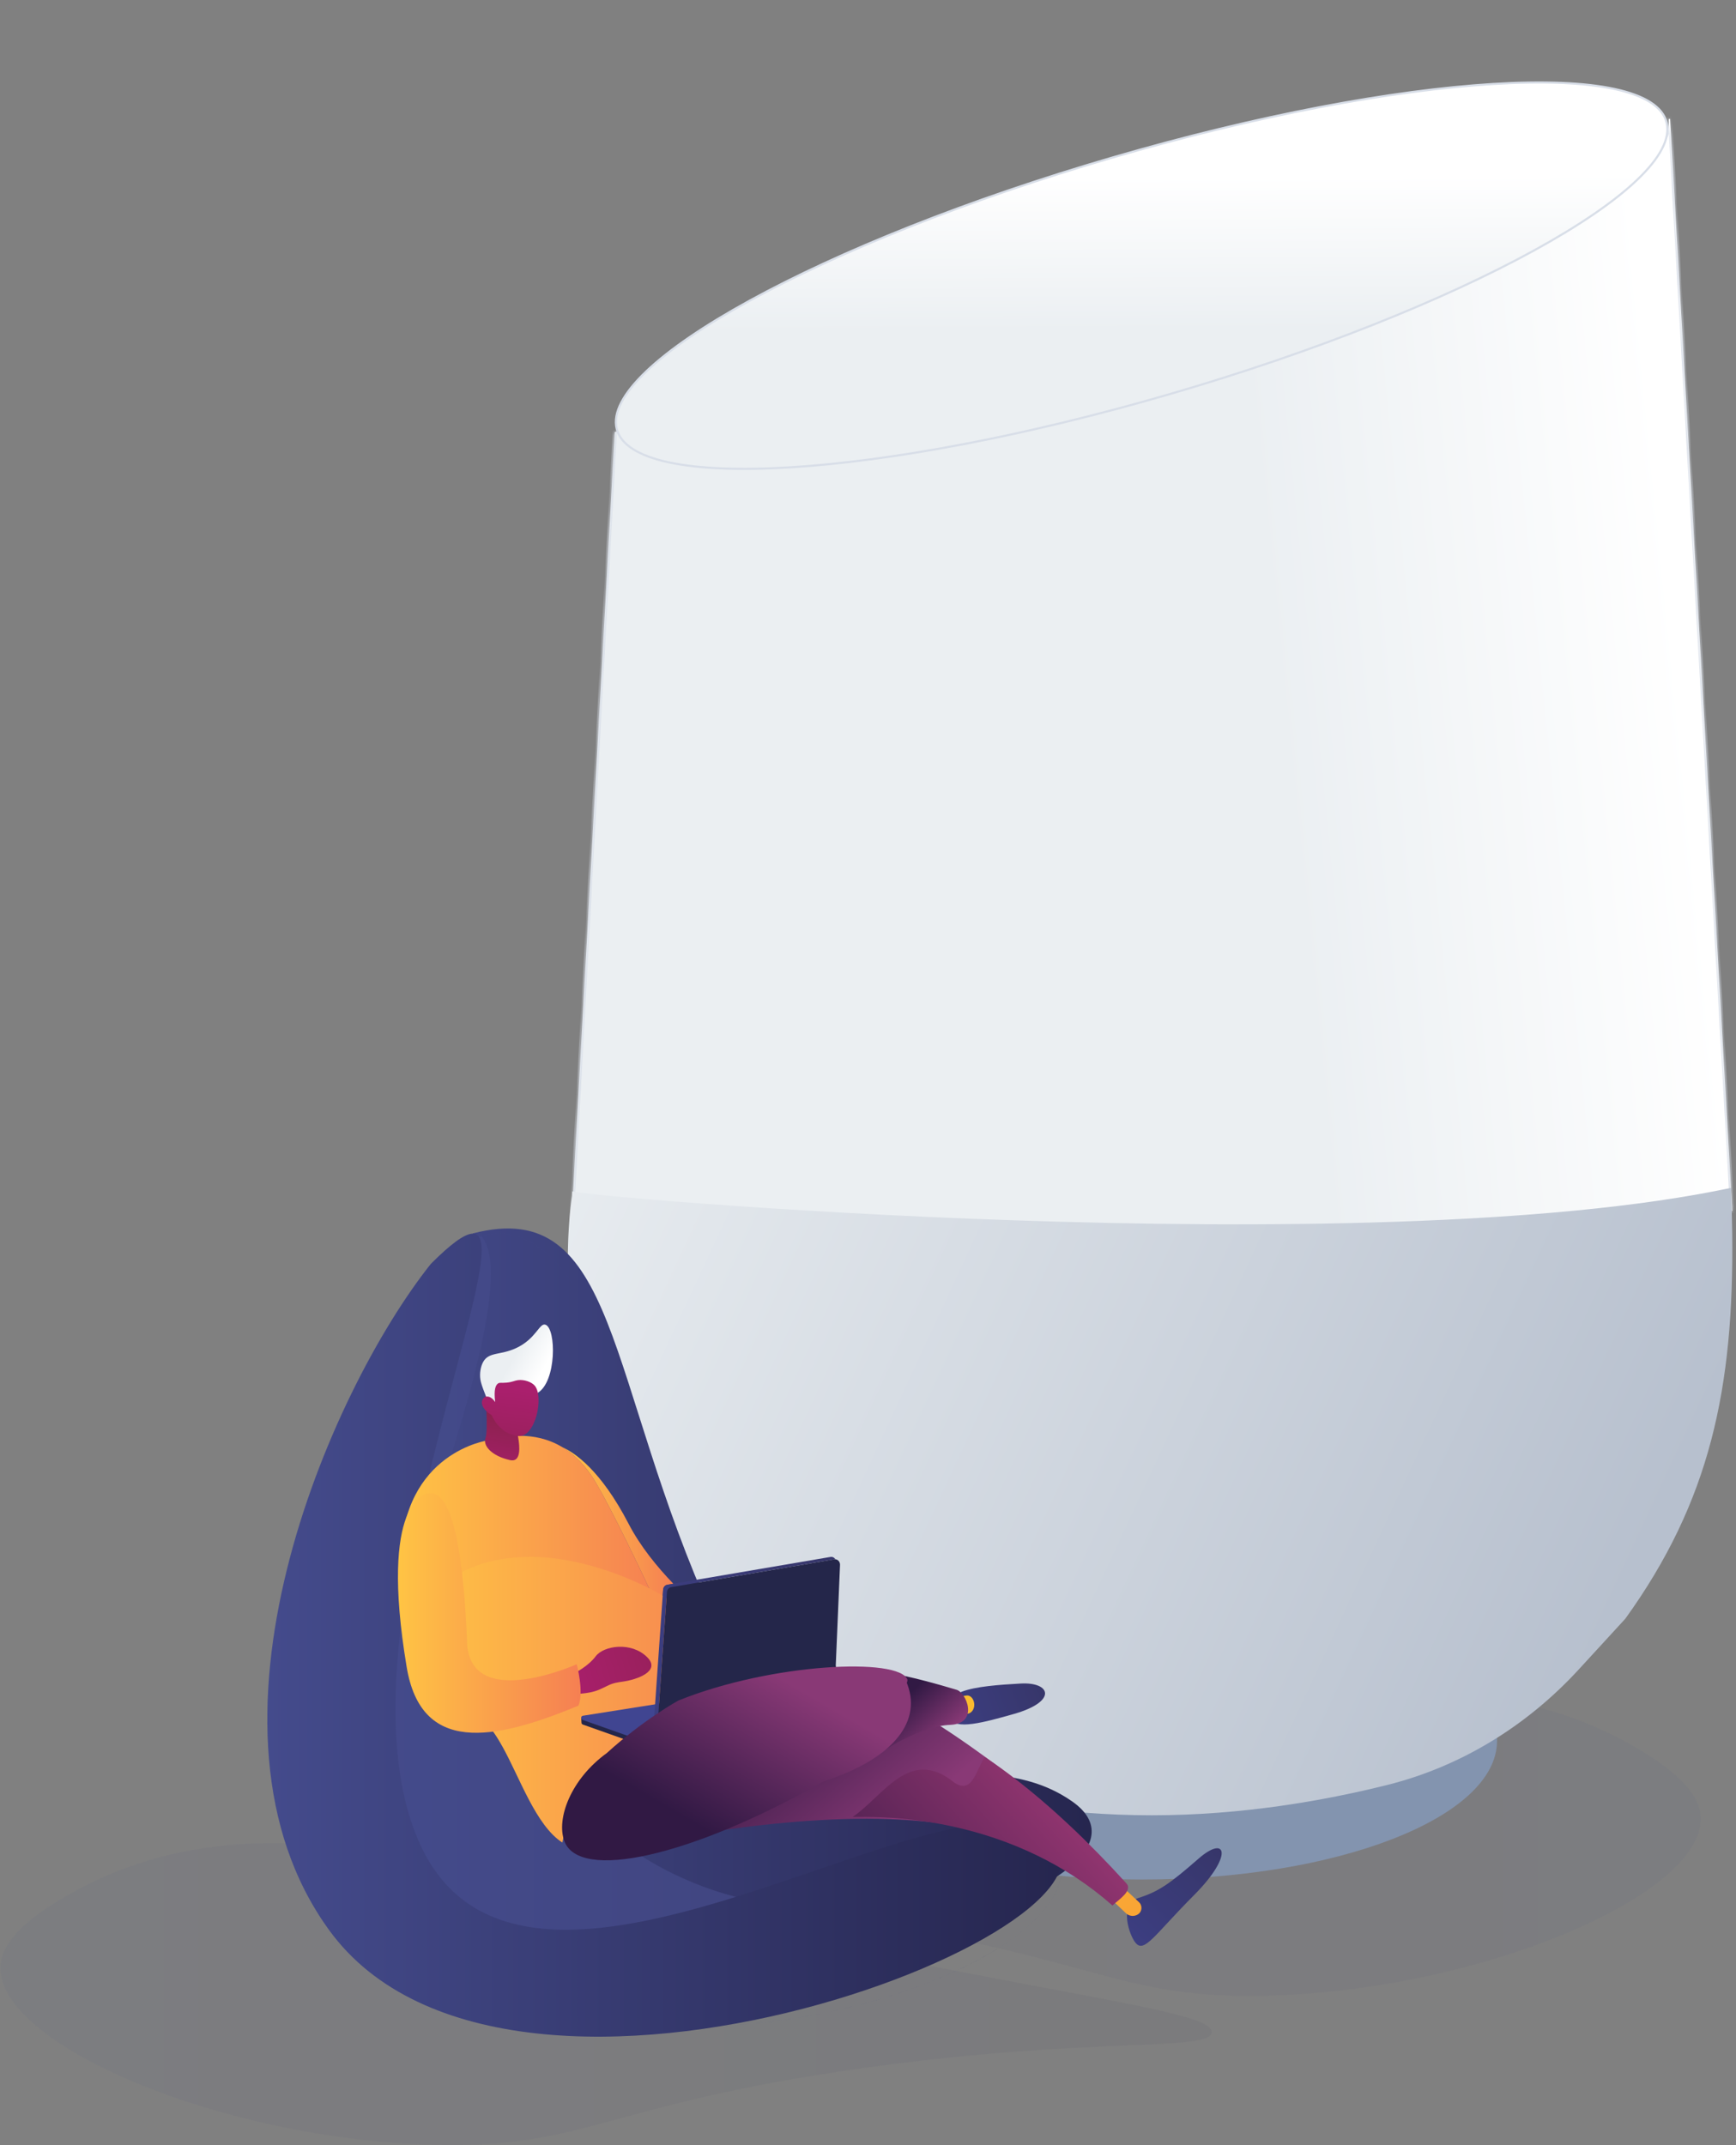 <svg width="369" height="456" viewBox="0 0 369 456" fill="none" xmlns="http://www.w3.org/2000/svg">
  <rect x="0" y="0" width="369" height="456" fill="#808080" stroke="none"/>
  <g id="base">
    <path id="shadow" opacity="0.05" d="M347.634 371.401C359.531 378.306 361.444 383.231 361.49 386.492C361.724 403.082 314.326 423.121 269.119 424.22C236.912 425.004 232.693 415.519 177.903 407.872C129.889 401.169 104.357 404.437 104.006 400.326C103.588 395.421 140.071 392.383 216.006 375.174C272.396 362.394 311.771 350.586 347.634 371.401Z" fill="url(#paint0_linear_1898_82024)"/>
    <path id="shadow_2" opacity="0.05" d="M13.935 403.091C2.038 409.996 0.125 414.921 0.078 418.182C-0.156 434.772 47.242 454.811 92.449 455.91C124.657 456.694 128.876 447.209 183.666 439.562C231.68 432.859 257.212 436.127 257.563 432.016C257.981 427.111 221.498 424.073 145.563 406.864C89.172 394.084 49.797 382.276 13.935 403.091Z" fill="url(#paint1_linear_1898_82024)"/>
    <g id="speaker">
      <path id="path512" d="M318.207 370.009C318.207 386.298 284.385 399.503 242.663 399.503C200.94 399.503 167.118 386.298 167.118 370.009C167.118 353.72 200.94 340.515 242.663 340.515C284.385 340.515 318.207 353.72 318.207 370.009Z" fill="#8394AF"/>
      <g id="Subtract">
        <mask id="path-4-inside-1_1898_82024" fill="white">
          <path fill-rule="evenodd" clip-rule="evenodd" d="M130.665 91.828L131.853 91.475C139.982 102.998 190.481 99.208 248.957 82.201C309.304 64.649 355.818 39.515 354.696 25.321L354.991 25.233L368.211 257.414L120.75 272.713L130.665 91.828Z"/>
        </mask>
        <path fill-rule="evenodd" clip-rule="evenodd" d="M130.665 91.828L131.853 91.475C139.982 102.998 190.481 99.208 248.957 82.201C309.304 64.649 355.818 39.515 354.696 25.321L354.991 25.233L368.211 257.414L120.75 272.713L130.665 91.828Z" fill="url(#paint2_linear_1898_82024)"/>
        <path d="M131.853 91.475L132.221 91.216L132.035 90.952L131.725 91.044L131.853 91.475ZM130.665 91.828L130.537 91.396L130.233 91.487L130.216 91.803L130.665 91.828ZM248.957 82.201L249.083 82.633L248.957 82.201ZM354.696 25.321L354.568 24.89L354.218 24.993L354.247 25.357L354.696 25.321ZM354.991 25.233L355.441 25.208L355.408 24.64L354.863 24.802L354.991 25.233ZM368.211 257.414L368.239 257.864L368.686 257.836L368.661 257.389L368.211 257.414ZM120.75 272.713L120.301 272.688L120.273 273.194L120.778 273.162L120.75 272.713ZM131.725 91.044L130.537 91.396L130.793 92.26L131.981 91.907L131.725 91.044ZM248.831 81.768C219.614 90.266 192.402 95.458 171.49 97.088C161.032 97.903 152.167 97.826 145.422 96.833C142.05 96.337 139.223 95.614 136.997 94.668C134.768 93.721 133.172 92.563 132.221 91.216L131.485 91.735C132.567 93.268 134.327 94.512 136.644 95.497C138.964 96.483 141.873 97.221 145.291 97.724C152.129 98.73 161.068 98.803 171.56 97.985C192.548 96.349 219.823 91.143 249.083 82.633L248.831 81.768ZM354.247 25.357C354.377 27.002 353.82 28.852 352.567 30.884C351.315 32.915 349.387 35.097 346.833 37.393C341.725 41.986 334.165 46.987 324.664 52.105C305.667 62.338 278.983 72.999 248.831 81.768L249.083 82.633C279.278 73.851 306.025 63.168 325.091 52.898C334.622 47.764 342.252 42.723 347.435 38.063C350.027 35.733 352.02 33.486 353.333 31.357C354.645 29.229 355.295 27.188 355.145 25.286L354.247 25.357ZM354.863 24.802L354.568 24.89L354.824 25.753L355.119 25.665L354.863 24.802ZM368.661 257.389L355.441 25.208L354.542 25.259L367.762 257.44L368.661 257.389ZM120.778 273.162L368.239 257.864L368.183 256.965L120.722 272.264L120.778 273.162ZM130.216 91.803L120.301 272.688L121.2 272.738L131.115 91.853L130.216 91.803Z" fill="#D8DEE8" mask="url(#path-4-inside-1_1898_82024)"/>
      </g>
      <path id="path546" d="M244.813 385.853C225.685 385.853 208.113 382.748 194.719 379.397C179.306 375.54 165.217 367.017 154.035 354.838L146.937 347.106L144.159 344.08C138.226 335.85 133.691 327.309 130.29 318.466C130.209 318.255 130.128 318.042 130.047 317.831C116.622 282.576 121.604 254.193 121.604 254.193C121.617 253.865 121.63 253.54 121.644 253.212C121.604 254.193 290.635 268.961 367.941 252.489C368.071 255.765 368.158 258.955 368.196 262.063C368.6 295.145 363.452 319.13 345.466 344.08L335.591 354.838C324.409 367.017 310.319 375.54 294.907 379.397C281.512 382.748 263.94 385.853 244.813 385.853Z" fill="url(#paint3_linear_1898_82024)"/>
      <path id="Ellipse 2" d="M354.251 26.06C354.664 27.739 354.322 29.615 353.255 31.665C352.188 33.716 350.403 35.927 347.957 38.258C343.066 42.918 335.57 48.024 326.025 53.262C306.939 63.736 279.701 74.716 248.839 83.714C217.977 92.713 189.346 98.022 168.008 99.335C157.337 99.991 148.502 99.647 142.127 98.272C138.939 97.584 136.379 96.64 134.513 95.444C132.649 94.248 131.492 92.809 131.08 91.13C130.667 89.452 131.009 87.576 132.076 85.526C133.143 83.474 134.928 81.263 137.374 78.933C142.265 74.272 149.761 69.167 159.306 63.929C178.392 53.455 205.629 42.475 236.492 33.476C267.354 24.478 295.985 19.168 317.323 17.856C327.994 17.199 336.829 17.543 343.204 18.919C346.391 19.607 348.952 20.55 350.818 21.747C352.682 22.942 353.839 24.381 354.251 26.06Z" fill="url(#paint4_linear_1898_82024)" stroke="#D8DEE8" stroke-width="0.45"/>
    </g>
    <g id="seat">
      <path id="Vector 2" d="M100.552 381.399C68.35 336.99 78.057 290.461 100.552 262.16C131.527 254.16 128.614 293.382 151.658 343.996C174.703 394.61 204.78 366.856 227.824 382.855C255.352 401.967 140.805 436.912 100.552 381.399Z" fill="url(#paint5_linear_1898_82024)"/>
      <path id="path2632" d="M146.527 430.808C145.11 430.808 143.699 430.784 142.289 430.736C143.697 430.784 145.112 430.808 146.527 430.808C191.708 430.808 239.292 407.153 222.066 388.938C216.027 396.358 207.878 404.339 197.131 410.803C183.98 418.712 165.983 424.929 147.499 424.929C132.338 424.929 116.851 420.75 103.429 409.892C75.85 387.582 73.393 350.218 72.474 338.815C70.867 318.888 74.441 301.536 79.595 287.539C77.784 290.987 75.935 294.863 74.052 299.213C76.498 293.559 78.885 288.709 81.209 284.557C90.829 267.364 99.317 262.218 106.031 262.218C116.043 262.218 122.113 273.663 122.113 273.663C122.113 273.663 116.043 262.226 106.031 262.226C104.846 262.226 103.606 262.386 102.314 262.744C105.275 266.34 106.282 276.025 96.043 308.875C94.564 313.619 94.229 327.14 94.853 342.689C95.41 356.559 94.254 363.81 114.514 373.898C121.458 377.356 126.261 388.329 136.894 394.857C140.922 397.329 154.267 405.212 172.226 405.213C175.761 405.213 179.47 404.908 183.327 404.196C198.311 401.432 209.599 393.608 217.363 386.117C218.086 386.254 218.807 386.4 219.527 386.554C220.007 386.991 220.492 387.433 220.974 387.87C225.906 392.351 226.737 397.202 224.502 401.979C217.588 416.76 181.344 430.809 146.527 430.808ZM117.562 427.001C117.187 426.892 116.812 426.779 116.44 426.664C116.815 426.78 117.184 426.89 117.562 427.001ZM73.918 299.521C73.92 299.517 73.918 299.521 73.921 299.517C73.92 299.519 73.919 299.519 73.918 299.521ZM74.012 299.305C74.024 299.277 74.035 299.253 74.046 299.225C74.035 299.251 74.023 299.279 74.012 299.305ZM122.935 276.365C122.933 276.362 122.932 276.36 122.931 276.357C122.932 276.358 122.934 276.363 122.935 276.365ZM122.838 276.082C122.835 276.074 122.834 276.068 122.831 276.061C122.833 276.067 122.836 276.076 122.838 276.082ZM122.814 276.01C122.811 276.003 122.808 275.994 122.806 275.986C122.809 275.995 122.811 276.001 122.814 276.01ZM122.766 275.866C122.764 275.857 122.761 275.849 122.757 275.84C122.761 275.849 122.764 275.857 122.766 275.866ZM122.743 275.795C122.74 275.786 122.737 275.776 122.734 275.767C122.737 275.776 122.74 275.786 122.743 275.795ZM122.719 275.723C122.717 275.714 122.713 275.702 122.71 275.693C122.713 275.703 122.717 275.714 122.719 275.723ZM122.696 275.651C122.692 275.64 122.69 275.632 122.686 275.62C122.689 275.629 122.694 275.642 122.696 275.651ZM122.673 275.58C122.669 275.568 122.666 275.558 122.663 275.547C122.667 275.558 122.669 275.568 122.673 275.58ZM122.65 275.508C122.647 275.496 122.643 275.486 122.639 275.474C122.643 275.485 122.647 275.497 122.65 275.508ZM122.56 275.221C122.556 275.21 122.552 275.195 122.548 275.184C122.552 275.195 122.556 275.209 122.56 275.221ZM122.537 275.149C122.533 275.138 122.529 275.122 122.526 275.111C122.53 275.123 122.533 275.138 122.537 275.149ZM122.516 275.078C122.511 275.065 122.507 275.052 122.503 275.039C122.507 275.05 122.512 275.066 122.516 275.078ZM122.493 275.007C122.49 274.993 122.485 274.978 122.481 274.965C122.486 274.98 122.49 274.992 122.493 275.007ZM122.451 274.865C122.446 274.851 122.442 274.834 122.437 274.819C122.442 274.834 122.446 274.85 122.451 274.865ZM122.43 274.794C122.425 274.779 122.42 274.763 122.416 274.749C122.42 274.764 122.425 274.779 122.43 274.794ZM122.408 274.723C122.403 274.706 122.4 274.691 122.395 274.676C122.399 274.691 122.404 274.707 122.408 274.723ZM122.387 274.651C122.383 274.635 122.379 274.62 122.374 274.604C122.379 274.621 122.383 274.634 122.387 274.651ZM122.366 274.58C122.363 274.565 122.357 274.548 122.353 274.533C122.358 274.55 122.362 274.563 122.366 274.58ZM122.346 274.509C122.342 274.494 122.337 274.477 122.333 274.463C122.337 274.479 122.341 274.492 122.346 274.509ZM122.326 274.437C122.321 274.422 122.316 274.407 122.313 274.391C122.317 274.407 122.321 274.422 122.326 274.437ZM122.306 274.367C122.301 274.35 122.297 274.337 122.293 274.321C122.296 274.336 122.301 274.352 122.306 274.367ZM122.285 274.296C122.28 274.28 122.276 274.264 122.272 274.248C122.276 274.265 122.28 274.279 122.285 274.296ZM122.266 274.225C122.261 274.209 122.256 274.194 122.252 274.178C122.256 274.193 122.261 274.21 122.266 274.225ZM122.246 274.154C122.242 274.14 122.237 274.123 122.233 274.109C122.237 274.124 122.242 274.14 122.246 274.154ZM122.226 274.084C122.222 274.069 122.218 274.053 122.214 274.038C122.218 274.053 122.222 274.069 122.226 274.084ZM122.207 274.013C122.202 273.996 122.198 273.98 122.193 273.963C122.198 273.98 122.202 273.997 122.207 274.013ZM122.188 273.944C122.183 273.928 122.179 273.91 122.175 273.894C122.179 273.911 122.183 273.927 122.188 273.944ZM122.15 273.802C122.147 273.791 122.143 273.777 122.14 273.766C122.144 273.778 122.146 273.789 122.15 273.802Z" fill="url(#paint6_linear_1898_82024)"/>
      <path id="Vector 1" d="M69.95 410.25C38.889 367.461 69.882 295.911 91.581 268.643C125.356 234.821 67.044 343.21 89.272 391.977C111.5 440.744 200.122 374.358 222.35 389.773C248.903 408.188 108.776 463.737 69.95 410.25Z" fill="url(#paint7_linear_1898_82024)"/>
    </g>
    <g id="user">
      <g id="g2708">
        <g id="g2710">
          <path id="path2724" d="M241.393 412.992C240.072 411.445 237.709 404.786 242.021 403.418C246.356 402.042 248.766 400.301 254.736 395.088C260.707 389.876 262.24 394.352 253.808 402.817C245.375 411.283 243.269 415.191 241.393 412.992" fill="url(#paint8_linear_1898_82024)"/>
        </g>
      </g>
      <g id="g2726">
        <g id="g2728">
          <path id="path2742" d="M235.743 403.268L239.296 406.646C240.039 407.351 241.119 407.442 241.952 406.868C242.34 406.601 242.589 406.15 242.622 405.651C242.655 405.152 242.469 404.666 242.12 404.341L236.924 399.503L235.743 403.268" fill="url(#paint9_linear_1898_82024)"/>
        </g>
      </g>
      <g id="g2744">
        <g id="g2746">
          <path id="path2758" d="M210.311 389.925C191.112 383.477 157.642 387.675 138.427 391.645C142.795 387.378 163.23 362.84 168.927 361.794C170.908 361.43 173.189 361.826 175.922 363.377C176.664 363.681 177.269 363.761 177.772 363.668C179.971 363.265 180.214 359.562 181.349 356.782C175.574 354.245 170.133 352.478 165.075 351.483C165.075 351.481 165.075 351.48 165.076 351.477C179.134 354.225 196.151 362.922 215.163 377.822C216.812 379.114 211.368 388.492 210.311 389.925Z" fill="url(#paint10_linear_1898_82024)"/>
          <path id="path2758_2" d="M236.463 405.035C226.655 396.338 214.707 390.86 202.219 388.173C201.499 388.019 200.777 387.873 200.055 387.736C194.506 386.691 188.871 386.186 183.286 386.186C182.604 386.186 181.925 386.194 181.244 386.209C186.204 382.793 190.503 376.142 196.28 376.142C198.289 376.142 200.477 376.947 202.935 378.971C203.62 379.405 204.205 379.593 204.715 379.593C206.944 379.593 207.751 375.986 209.295 373.451C203.988 369.903 198.894 367.174 194.058 365.278C194.059 365.275 194.059 365.275 194.061 365.272C207.503 370.528 222.951 382.187 239.419 400.323C240.847 401.896 237.724 403.814 236.463 405.035Z" fill="url(#paint11_linear_1898_82024)"/>
        </g>
      </g>
      <g id="g2804">
        <g id="g2806">
          <path id="path2820" d="M140.583 343.183C135.749 332.782 130.1 321.027 126.633 315.134C124.505 311.516 122.058 309.142 119.545 307.624C122.079 308.747 127.658 312.392 133.623 323.911C136.075 328.647 139.682 333.055 143.118 336.634L141.837 336.852C141.357 336.935 140.992 337.366 140.954 337.893L140.583 343.183Z" fill="url(#paint12_linear_1898_82024)"/>
        </g>
      </g>
      <g id="g2822">
        <g id="g2824">
          <path id="path2838" d="M108.931 378.281C91.791 360.698 84.805 352.529 85.167 331.443C85.559 308.593 103.791 306.144 103.791 306.144C105.412 305.72 107.781 305.191 110.487 305.191C113.302 305.191 116.482 305.764 119.562 307.624C122.075 309.142 124.522 311.516 126.65 315.134C130.117 321.027 135.765 332.782 140.6 343.182L139.771 354.994C138.329 356.569 136.584 357.904 134.062 359.374C130.614 361.383 126.518 362.39 122.689 362.39C117.974 362.39 113.66 360.863 111.446 357.801C108.426 353.62 107.937 352.063 104.259 345.499C101.3 340.219 99.86 339.372 93.396 334.926C90.956 333.249 88.188 330.82 85.473 327.179C85.301 328.516 85.192 329.933 85.167 331.443C84.805 352.529 91.791 360.698 108.931 378.281Z" fill="url(#paint13_linear_1898_82024)"/>
          <path id="path2838_2" d="M88.002 352.913C88.273 337.096 99.201 330.925 113.015 330.925C127.897 330.925 150.971 341.007 157.92 355.959C143.971 358.275 123.423 372.78 119.526 391.645C113.897 388.029 110.465 377.797 106.787 371.233C103.829 365.952 102.389 365.105 95.925 360.66C93.485 358.982 90.717 356.553 88.002 352.913C88.027 351.403 87.83 354.25 88.002 352.913Z" fill="url(#paint14_linear_1898_82024)"/>
        </g>
      </g>
      <g id="g2852">
        <g id="g2854">
          <path id="path2866" d="M121.473 360.044C121.473 360.044 124.929 360.218 127.382 359.141C129.837 358.065 129.635 357.817 132.46 357.427C135.206 357.047 140.615 355.272 137.553 352.238C134.144 348.863 128.302 349.81 126.623 352.051C125.005 354.211 122.199 355.583 122.199 355.583L121.473 360.044" fill="url(#paint15_linear_1898_82024)"/>
        </g>
      </g>
      <g id="g2868">
        <g id="g2870">
          <path id="path2886" d="M90.656 317.534C90.656 317.534 80.53 318.818 86.439 354.333C89.504 372.753 104.653 370.16 122.945 362.548C124.183 359.728 122.59 353.747 122.59 353.747C122.59 353.747 99.864 363.953 99.275 349.064C98.617 332.371 96.565 315.771 90.656 317.534Z" fill="url(#paint16_linear_1898_82024)"/>
        </g>
      </g>
      <g id="g2892">
        <g id="g2894">
          <path id="path2906" d="M103.132 295.415C103.132 295.415 103.819 304.022 103.198 305.652C102.577 307.282 104.539 309.503 108.416 310.359C112.293 311.215 109.224 301.777 109.224 301.777L103.132 295.415Z" fill="url(#paint17_linear_1898_82024)"/>
        </g>
      </g>
      <g id="g2908">
        <g id="g2910">
          <path id="path2922" d="M114.295 296.055C118.323 293.663 118.238 282.438 115.961 281.582C114.653 281.091 114.009 284.551 109.694 286.554C106.334 288.114 103.944 287.306 102.718 289.459C102.143 290.471 101.922 291.961 102.11 293.217C102.206 293.864 102.473 294.701 103.112 296.33C103.679 297.774 103.633 297.719 103.811 298.142C104.237 299.158 105.102 300.9 106.875 303.093C107.113 302.475 107.449 301.717 107.923 300.914C108.106 300.605 108.834 299.402 109.802 298.468C111.567 296.767 113.141 296.74 114.295 296.055Z" fill="url(#paint18_linear_1898_82024)"/>
        </g>
      </g>
      <g id="g2924">
        <g id="g2926">
          <path id="path2938" d="M104.512 300.799C104.512 300.799 106.02 304.817 110.141 305.242C113.832 305.623 115.684 296.799 113.631 294.499C112.945 293.731 111.426 293.197 110.102 293.361C109.319 293.458 109.016 293.752 107.736 293.884C106.554 294.006 106.253 293.813 105.865 294.067C105.379 294.385 104.923 295.291 105.253 298.023C104.669 297.133 103.877 296.691 103.24 296.892C103.138 296.924 102.859 297.067 102.677 297.323C102.016 298.252 102.677 299.703 104.512 300.799" fill="url(#paint19_linear_1898_82024)"/>
        </g>
      </g>
      <path id="path2940" d="M123.901 364.817C123.735 364.843 123.583 364.974 123.54 365.146L123.597 366.099C123.58 366.308 123.699 366.502 123.882 366.567L139.386 372.052L168.36 359.694L154.593 360.84L123.901 364.817Z" fill="#24264A"/>
      <path id="path2942" d="M123.894 364.695C123.703 364.726 123.557 364.895 123.54 365.104C123.523 365.313 123.642 365.507 123.825 365.572L139.329 371.057L168.303 358.698L154.537 359.845L123.894 364.695" fill="#404591"/>
      <g id="g2944">
        <g id="g2946">
          <path id="path2960" d="M139.417 371.092L138.949 370.922L138.645 370.811L139.244 362.266L139.755 354.995L140.583 343.183L140.954 337.893C140.992 337.365 141.357 336.935 141.837 336.852L143.118 336.634L148.158 335.775H148.161L176.534 330.938C176.588 330.929 176.642 330.925 176.697 330.925C176.952 330.925 177.201 331.027 177.394 331.216C177.464 331.283 177.524 331.36 177.573 331.443C177.552 331.441 177.531 331.44 177.511 331.44C177.457 331.44 177.403 331.445 177.349 331.454L142.652 337.37C142.172 337.451 141.806 337.881 141.769 338.409L139.455 371.084C139.442 371.087 139.429 371.089 139.417 371.092Z" fill="url(#paint20_linear_1898_82024)"/>
        </g>
      </g>
      <path id="path2962" d="M139.385 372.052L141.768 338.408C141.805 337.881 142.17 337.451 142.65 337.37L177.346 331.454C177.656 331.401 177.973 331.503 178.207 331.732C178.441 331.96 178.569 332.291 178.554 332.633L177.251 363.319C177.229 363.847 176.877 364.289 176.401 364.388L139.385 372.052Z" fill="#24264A"/>
      <path id="path2964" d="M139.385 372.052L176.402 364.388C176.879 364.289 177.23 363.847 177.253 363.319L177.646 354.066C166.618 360.885 152.799 361.753 139.921 364.489L139.385 372.052" fill="#1F213F"/>
      <g id="g2966">
        <g id="g2968">
          <path id="path2982" d="M202.08 365.156C201.573 363.242 200.455 361.128 204.447 359.584C207.346 358.464 212.38 358.104 216.956 357.849C223.368 357.491 224.842 361.669 215.471 364.327C209.335 366.067 202.799 367.877 202.08 365.156Z" fill="url(#paint21_linear_1898_82024)"/>
        </g>
      </g>
      <g id="g2984">
        <g id="g2986">
          <path id="path3000" d="M207.086 362.226C207.147 363.297 206.518 364.137 205.698 364.264C203.795 364.56 204.152 363.496 204.092 362.425C204.032 361.354 203.262 360.611 205.48 360.387C206.304 360.303 207.025 361.155 207.086 362.226" fill="url(#paint22_linear_1898_82024)"/>
        </g>
      </g>
      <g id="g3002">
        <g id="g3004">
          <path id="path3016" d="M187.606 356.067L189.48 355.746C189.48 355.746 193.128 356.116 203.183 359.137C205.336 359.525 208.27 366.366 201.963 366.635C195.656 366.904 187.98 372.018 187.98 372.018L187.606 356.067" fill="url(#paint23_linear_1898_82024)"/>
        </g>
      </g>
      <path id="Union" fill-rule="evenodd" clip-rule="evenodd" d="M192.746 357.713C192.801 357.838 192.853 357.968 192.902 358.102C196.027 366.634 188.822 374.229 175.106 378.623C146.665 394.797 123.074 399.86 119.949 391.328C118.198 386.546 121.354 378.143 128.983 372.625C136.839 365.467 144.194 361.462 144.194 361.462C164.008 353.467 191.267 352.264 192.892 357.044C192.892 357.284 192.842 357.506 192.746 357.713Z" fill="url(#paint24_linear_1898_82024)"/>
    </g>
  </g>
  <defs>
    <linearGradient id="paint0_linear_1898_82024" x1="361.491" y1="392.16" x2="104.013" y2="392.16" gradientUnits="userSpaceOnUse">
      <stop stop-color="#444B8C"/>
      <stop offset="0.996" stop-color="#26264F"/>
      <stop offset="1" stop-color="#26264F"/>
    </linearGradient>
    <linearGradient id="paint1_linear_1898_82024" x1="0.078" y1="423.85" x2="257.556" y2="423.85" gradientUnits="userSpaceOnUse">
      <stop stop-color="#444B8C"/>
      <stop offset="0.996" stop-color="#26264F"/>
      <stop offset="1" stop-color="#26264F"/>
    </linearGradient>
    <linearGradient id="paint2_linear_1898_82024" x1="356.997" y1="138.502" x2="187.56" y2="155.466" gradientUnits="userSpaceOnUse">
      <stop stop-color="white"/>
      <stop offset="0.506" stop-color="#EBEFF2"/>
      <stop offset="1" stop-color="#EBEFF2"/>
    </linearGradient>
    <linearGradient id="paint3_linear_1898_82024" x1="340.117" y1="349.851" x2="105.094" y2="240.639" gradientUnits="userSpaceOnUse">
      <stop stop-color="#B7C0CE"/>
      <stop offset="1" stop-color="#EBEFF2"/>
    </linearGradient>
    <linearGradient id="paint4_linear_1898_82024" x1="248.41" y1="37.574" x2="248.713" y2="101.884" gradientUnits="userSpaceOnUse">
      <stop stop-color="white"/>
      <stop offset="0.506" stop-color="#EBEFF2"/>
      <stop offset="1" stop-color="#EBEFF2"/>
    </linearGradient>
    <linearGradient id="paint5_linear_1898_82024" x1="79.882" y1="336.259" x2="232.041" y2="336.259" gradientUnits="userSpaceOnUse">
      <stop stop-color="#444B8C"/>
      <stop offset="0.996" stop-color="#26264F"/>
      <stop offset="1" stop-color="#26264F"/>
    </linearGradient>
    <linearGradient id="paint6_linear_1898_82024" x1="72.099" y1="334.314" x2="238.183" y2="334.314" gradientUnits="userSpaceOnUse">
      <stop stop-color="#444B8C"/>
      <stop offset="0.996" stop-color="#3E4177"/>
      <stop offset="1" stop-color="#3E4177"/>
    </linearGradient>
    <linearGradient id="paint7_linear_1898_82024" x1="56.822" y1="347.566" x2="225.666" y2="347.566" gradientUnits="userSpaceOnUse">
      <stop stop-color="#444B8C"/>
      <stop offset="0.996" stop-color="#26264F"/>
      <stop offset="1" stop-color="#26264F"/>
    </linearGradient>
    <linearGradient id="paint8_linear_1898_82024" x1="240.475" y1="412.143" x2="258.944" y2="392.668" gradientUnits="userSpaceOnUse">
      <stop stop-color="#3C3E81"/>
      <stop offset="0.996" stop-color="#37366A"/>
      <stop offset="1" stop-color="#37366A"/>
    </linearGradient>
    <linearGradient id="paint9_linear_1898_82024" x1="195.695" y1="344.23" x2="399.542" y2="581.265" gradientUnits="userSpaceOnUse">
      <stop stop-color="#FBBF2E"/>
      <stop offset="0.996" stop-color="#F2554A"/>
      <stop offset="1" stop-color="#F2554A"/>
    </linearGradient>
    <linearGradient id="paint10_linear_1898_82024" x1="149.238" y1="373.302" x2="175.212" y2="402.619" gradientUnits="userSpaceOnUse">
      <stop stop-color="#311944"/>
      <stop offset="1" stop-color="#893976"/>
    </linearGradient>
    <linearGradient id="paint11_linear_1898_82024" x1="164.262" y1="404.185" x2="214.869" y2="358.758" gradientUnits="userSpaceOnUse">
      <stop stop-color="#311944"/>
      <stop offset="1" stop-color="#A03976"/>
    </linearGradient>
    <linearGradient id="paint12_linear_1898_82024" x1="119.545" y1="324.764" x2="148.787" y2="324.764" gradientUnits="userSpaceOnUse">
      <stop stop-color="#FFC444"/>
      <stop offset="0.996" stop-color="#F36F56"/>
      <stop offset="1" stop-color="#F36F56"/>
    </linearGradient>
    <linearGradient id="paint13_linear_1898_82024" x1="85.154" y1="340.422" x2="153.932" y2="340.422" gradientUnits="userSpaceOnUse">
      <stop stop-color="#FFC444"/>
      <stop offset="0.996" stop-color="#F36F56"/>
      <stop offset="1" stop-color="#F36F56"/>
    </linearGradient>
    <linearGradient id="paint14_linear_1898_82024" x1="87.931" y1="360.193" x2="174.75" y2="360.193" gradientUnits="userSpaceOnUse">
      <stop stop-color="#FFC444"/>
      <stop offset="0.996" stop-color="#F36F56"/>
      <stop offset="1" stop-color="#F36F56"/>
    </linearGradient>
    <linearGradient id="paint15_linear_1898_82024" x1="119.6" y1="358.146" x2="179.732" y2="339.823" gradientUnits="userSpaceOnUse">
      <stop stop-color="#AA1F6D"/>
      <stop offset="1" stop-color="#752338"/>
    </linearGradient>
    <linearGradient id="paint16_linear_1898_82024" x1="84.588" y1="341.946" x2="132.753" y2="341.946" gradientUnits="userSpaceOnUse">
      <stop stop-color="#FFC444"/>
      <stop offset="0.996" stop-color="#F36F56"/>
      <stop offset="1" stop-color="#F36F56"/>
    </linearGradient>
    <linearGradient id="paint17_linear_1898_82024" x1="105.092" y1="315.475" x2="108.719" y2="290.383" gradientUnits="userSpaceOnUse">
      <stop stop-color="#AA1F6D"/>
      <stop offset="1" stop-color="#752338"/>
    </linearGradient>
    <linearGradient id="paint18_linear_1898_82024" x1="110.492" y1="299.994" x2="98.755" y2="293.325" gradientUnits="userSpaceOnUse">
      <stop stop-color="white"/>
      <stop offset="0.506" stop-color="#EBEFF2"/>
      <stop offset="1" stop-color="#EBEFF2"/>
    </linearGradient>
    <linearGradient id="paint19_linear_1898_82024" x1="108.747" y1="295.16" x2="104.373" y2="332.575" gradientUnits="userSpaceOnUse">
      <stop stop-color="#AA1F6D"/>
      <stop offset="1" stop-color="#752338"/>
    </linearGradient>
    <linearGradient id="paint20_linear_1898_82024" x1="137.61" y1="352.396" x2="178.758" y2="350.083" gradientUnits="userSpaceOnUse">
      <stop stop-color="#3C3E81"/>
      <stop offset="0.996" stop-color="#37366A"/>
      <stop offset="1" stop-color="#37366A"/>
    </linearGradient>
    <linearGradient id="paint21_linear_1898_82024" x1="202.208" y1="365.522" x2="221.596" y2="358.282" gradientUnits="userSpaceOnUse">
      <stop stop-color="#3C3E81"/>
      <stop offset="0.996" stop-color="#37366A"/>
      <stop offset="1" stop-color="#37366A"/>
    </linearGradient>
    <linearGradient id="paint22_linear_1898_82024" x1="198.278" y1="355.312" x2="434.134" y2="554.761" gradientUnits="userSpaceOnUse">
      <stop stop-color="#FBBF2E"/>
      <stop offset="0.996" stop-color="#F2554A"/>
      <stop offset="1" stop-color="#F2554A"/>
    </linearGradient>
    <linearGradient id="paint23_linear_1898_82024" x1="190.744" y1="362.328" x2="198.959" y2="371.114" gradientUnits="userSpaceOnUse">
      <stop stop-color="#311944"/>
      <stop offset="1" stop-color="#893976"/>
    </linearGradient>
    <linearGradient id="paint24_linear_1898_82024" x1="132.282" y1="378.76" x2="150.376" y2="347.569" gradientUnits="userSpaceOnUse">
      <stop stop-color="#311944"/>
      <stop offset="1" stop-color="#893976"/>
    </linearGradient>
  </defs>
</svg>
